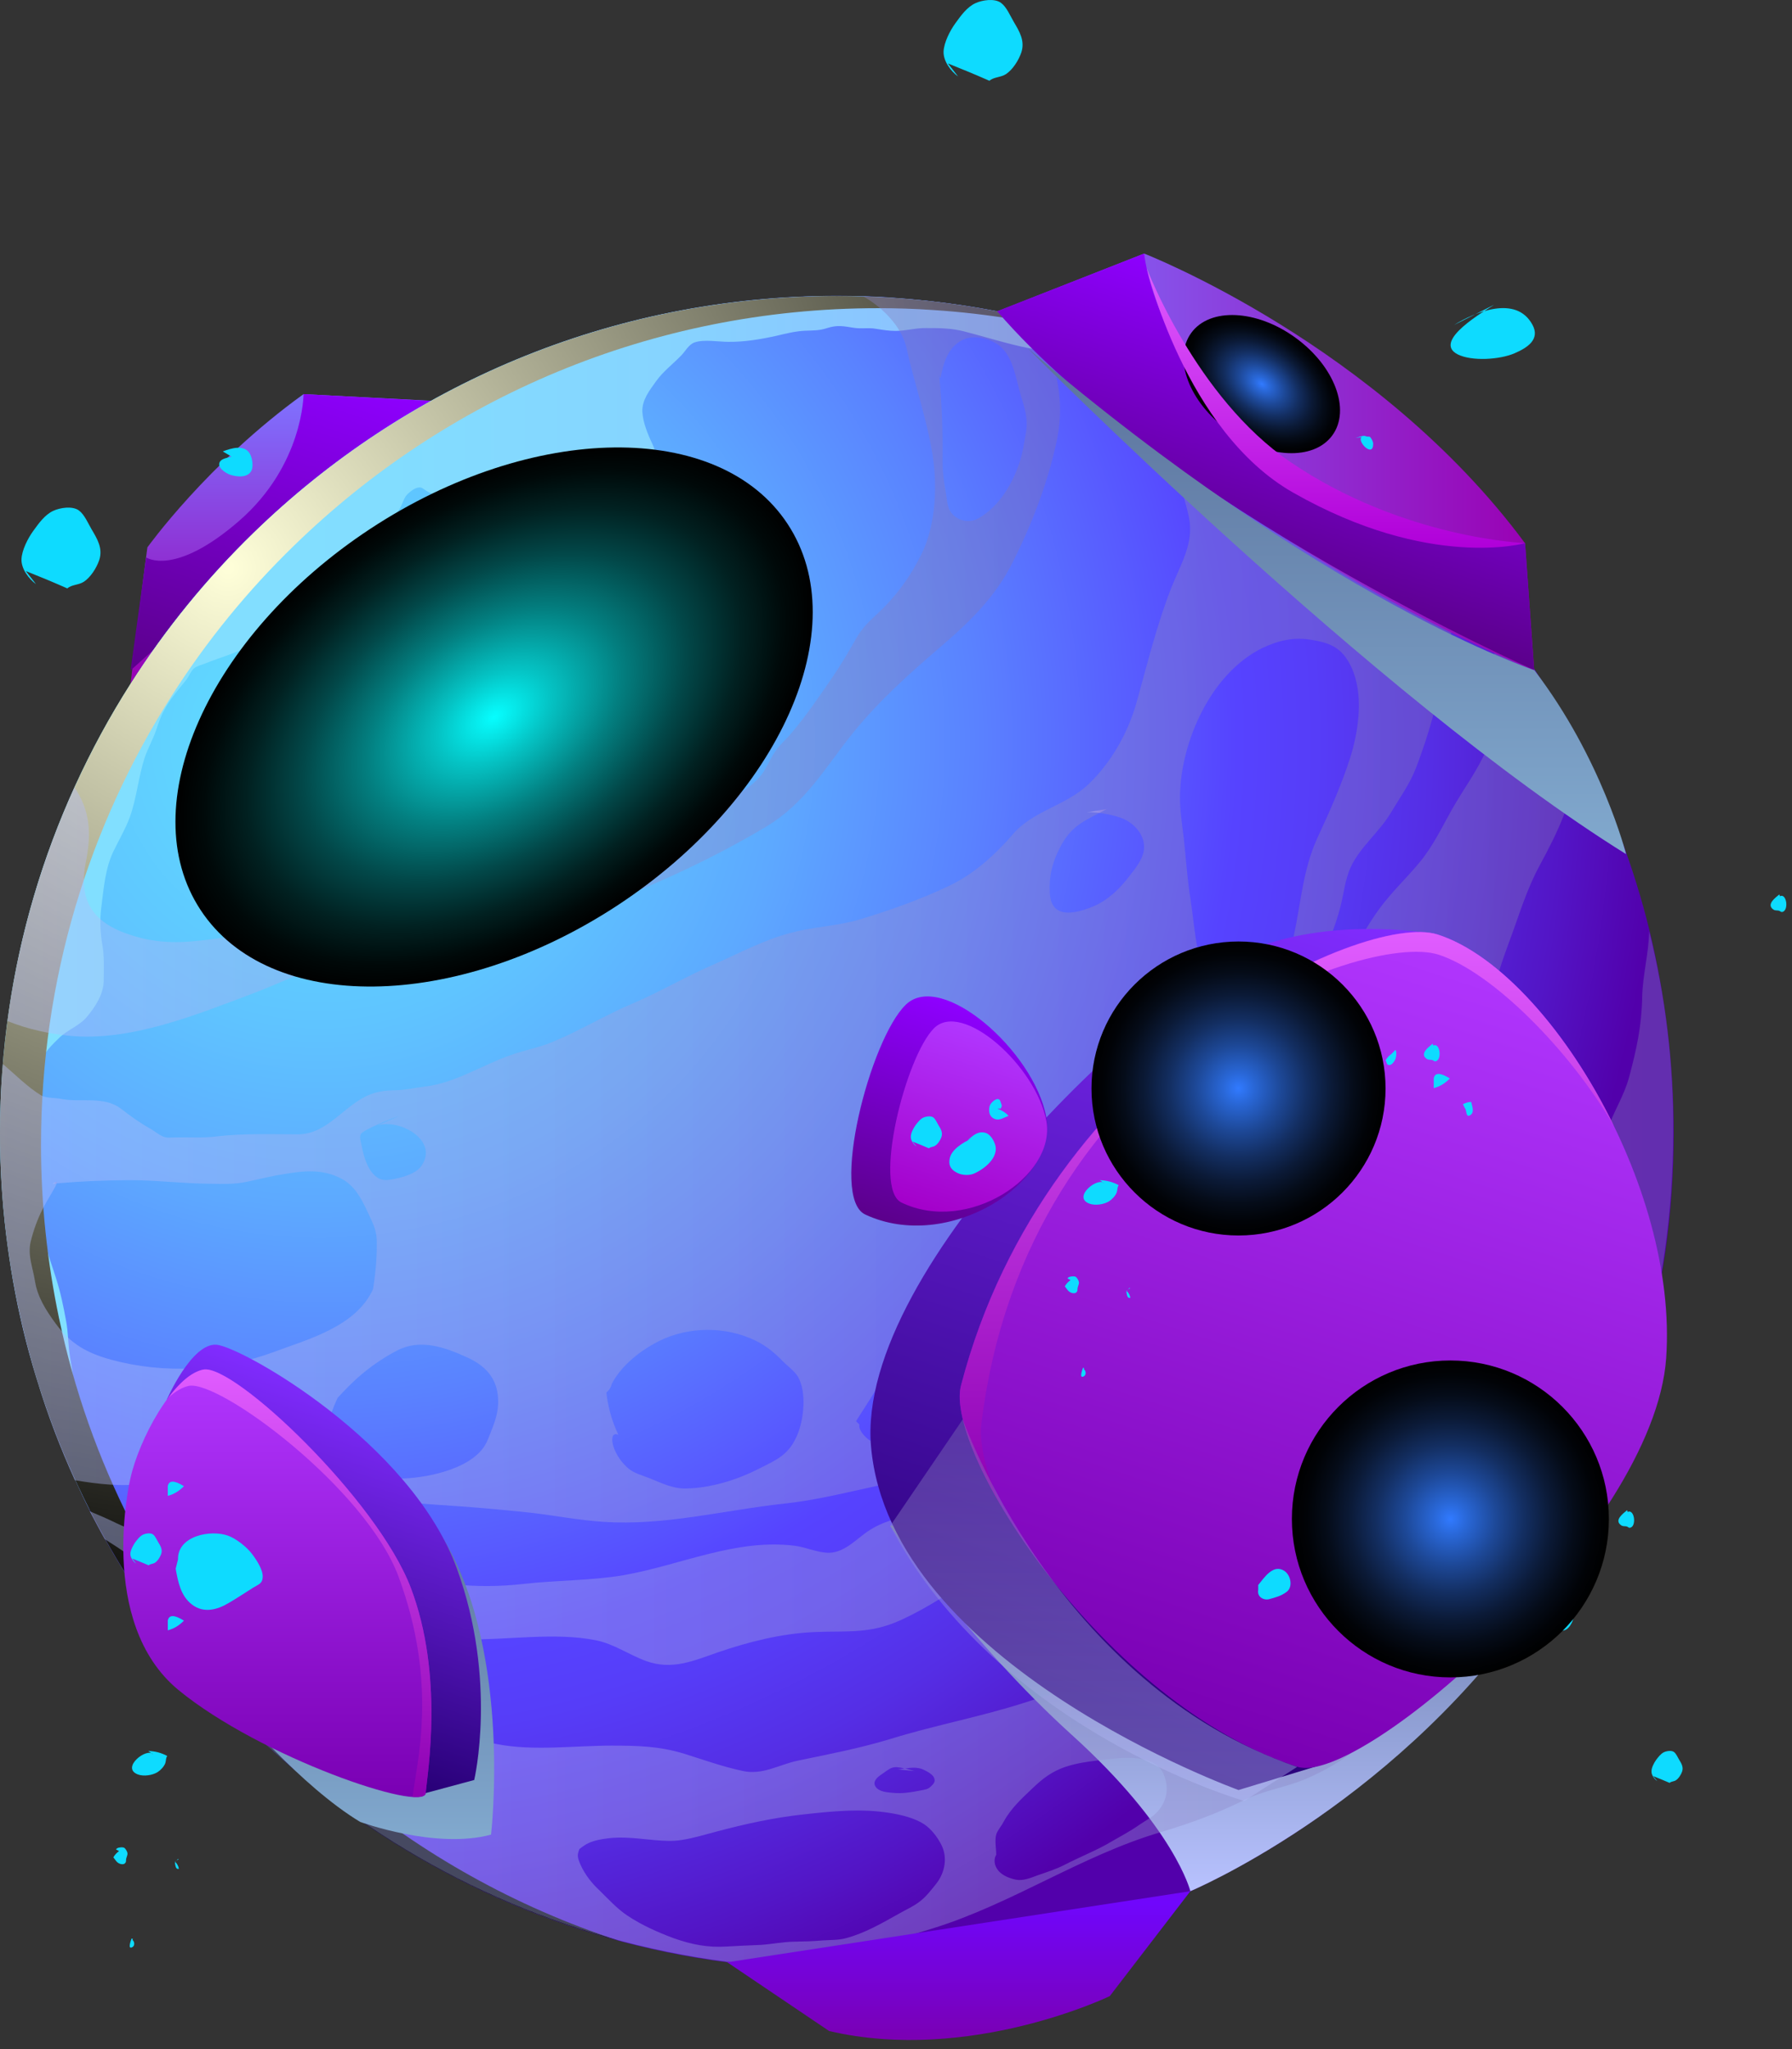 <svg width="167" height="191" viewBox="0 0 167 191" fill="none" xmlns="http://www.w3.org/2000/svg">
<rect x="0" y="0" width="167" height="191" fill="#333333" stroke="none"/>
<path fill-rule="evenodd" clip-rule="evenodd" d="M12.166 63.739C12.166 63.739 13.117 55.528 13.735 51.022C13.735 51.022 19.343 43.178 28.288 36.736L40.204 37.354C40.204 37.354 16.188 56.613 12.166 63.739Z" fill="url(#paint0_linear_24_3753)"/>
<path fill-rule="evenodd" clip-rule="evenodd" d="M28.288 36.736C28.288 36.736 28.288 43.345 22.263 48.569C16.238 53.792 13.618 51.956 13.618 51.956L12.166 62.487L40.204 37.37L28.288 36.736Z" fill="url(#paint1_linear_24_3753)"/>
<path fill-rule="evenodd" clip-rule="evenodd" d="M155.975 105.578C155.975 113.071 154.924 120.331 152.938 127.173C148.982 140.958 141.339 153.141 131.108 162.671C123.799 169.48 115.17 174.904 105.674 178.509C97.063 181.78 87.751 183.565 77.987 183.565C76.602 183.565 75.2 183.532 73.832 183.449H73.815C71.779 183.348 69.743 183.148 67.757 182.898C52.687 180.929 39.019 174.67 27.921 165.358C23.748 161.886 19.977 157.965 16.622 153.692C14.085 150.488 11.799 147.067 9.796 143.462C9.312 142.611 8.862 141.726 8.394 140.858C8.394 140.825 8.378 140.808 8.361 140.775C7.877 139.84 7.443 138.906 7.009 137.938C6.993 137.938 6.993 137.938 6.993 137.938C5.641 134.95 4.456 131.88 3.505 128.725C2.787 126.456 2.169 124.119 1.685 121.749C1.669 121.733 1.669 121.699 1.669 121.683C1.318 120.014 1.035 118.345 0.801 116.643C0.267 113.021 0.017 109.333 0.017 105.578C0.017 103.425 0.1 101.272 0.3 99.153C0.401 97.801 0.551 96.466 0.734 95.131C1.736 87.454 3.872 80.144 6.976 73.352C8.495 70.014 10.23 66.793 12.2 63.722C15.454 58.582 19.309 53.876 23.648 49.653C37.684 35.985 56.859 27.574 78.004 27.574C78.822 27.574 79.656 27.59 80.457 27.607C81.325 27.64 82.21 27.674 83.078 27.741C87.55 28.041 91.939 28.692 96.162 29.71C98.632 30.311 101.052 30.995 103.421 31.813C105.04 32.364 106.609 32.964 108.178 33.615C109.346 34.116 110.481 34.617 111.616 35.167C111.816 35.267 112.016 35.351 112.216 35.451C119.793 39.156 126.652 44.029 132.61 49.87C133.461 50.688 134.296 51.556 135.114 52.424C135.664 53.024 136.198 53.625 136.732 54.226C137.634 55.244 138.518 56.312 139.369 57.38C142.474 61.336 145.211 65.575 147.497 70.081C150.184 75.321 152.287 80.895 153.722 86.736C155.191 92.811 155.975 99.103 155.975 105.578Z" fill="url(#paint2_radial_24_3753)"/>
<path fill-rule="evenodd" clip-rule="evenodd" d="M112.183 35.484C111.933 35.518 111.666 35.534 111.415 35.584C110.531 35.751 109.847 35.668 108.979 35.417C108.361 35.234 107.911 34.983 107.243 34.883C106.292 34.733 105.424 34.333 104.473 34.199C103.471 34.066 102.604 33.665 101.652 33.331C100.901 33.064 100.518 33.148 99.8 33.331C99.082 33.515 98.582 33.231 97.948 32.947C97.23 32.63 96.512 32.58 95.761 32.43C93.792 32.03 91.823 31.395 89.87 30.895C88.652 30.578 87.534 30.578 86.282 30.578C85.314 30.561 84.429 30.845 83.461 30.845C82.811 30.845 82.26 30.744 81.609 30.644C80.941 30.528 80.274 30.661 79.606 30.561C78.622 30.411 78.088 30.261 77.086 30.578C76.335 30.828 75.768 30.795 75.017 30.828C74.199 30.861 73.264 31.078 72.447 31.279C70.978 31.612 69.393 31.879 67.891 31.863C66.973 31.863 65.621 31.612 64.736 31.913C64.169 32.113 63.885 32.73 63.485 33.131C62.734 33.915 61.799 34.616 61.165 35.501C60.531 36.385 59.813 37.287 59.863 38.388C59.913 39.356 60.364 40.474 60.781 41.342C61.215 42.277 61.365 43.128 60.397 43.745C59.196 44.546 57.794 45.281 56.425 45.664C55.508 45.931 54.673 46.098 53.905 45.431C53.622 45.181 53.438 44.713 53.088 44.53C52.72 44.346 52.337 44.53 51.953 44.646C50.985 44.93 50.033 45.247 49.049 45.414C48.448 45.514 47.914 45.831 47.313 45.948C46.596 46.082 46.078 45.548 45.344 45.731C44.309 45.982 43.258 46.416 42.173 46.465C41.405 46.499 40.421 46.165 39.786 45.781C39.403 45.564 39.319 45.347 38.885 45.464C38.535 45.548 38.001 45.982 37.817 46.249C37.567 46.616 37.467 47.083 37.216 47.467C36.949 47.884 36.682 48.285 36.449 48.735C35.998 49.603 35.481 50.421 34.913 51.188C34.513 51.723 34.229 52.457 33.778 52.958C33.545 53.225 33.044 53.425 32.744 53.625C31.926 54.193 31.075 54.71 30.29 55.311C28.772 56.496 27.336 57.814 25.801 58.966C24.616 59.85 22.981 60.351 21.629 60.918C20.794 61.252 19.927 61.502 19.092 61.853C18.825 61.953 18.324 62.086 18.091 62.287C17.79 62.537 17.623 63.021 17.357 63.371C16.622 64.273 15.854 65.157 15.304 66.192C14.97 66.793 14.77 67.394 14.553 68.044C14.252 68.929 13.785 69.73 13.485 70.615C12.884 72.45 12.75 74.37 12.083 76.205C11.682 77.273 11.115 78.241 10.631 79.226C9.796 80.878 9.663 82.831 9.429 84.666C9.296 85.735 9.346 86.97 9.529 88.004C9.73 89.123 9.68 90.291 9.663 91.442C9.646 92.661 8.879 93.846 8.111 94.763C7.41 95.615 6.342 95.948 5.557 96.699C4.89 97.35 4.089 98.085 3.805 99.019C3.688 99.42 3.788 99.887 3.722 100.321C3.538 101.289 3.304 102.19 3.171 103.158C3.021 104.36 2.987 105.494 2.987 106.713C2.987 107.313 2.954 107.948 2.971 108.548C3.004 109.133 3.221 109.667 3.254 110.251C3.288 110.651 3.204 111.068 3.254 111.469C3.338 111.936 3.505 112.404 3.621 112.854C3.889 113.939 4.089 114.99 4.306 116.075C4.489 117.077 4.89 118.061 5.19 119.046C5.624 120.364 5.908 121.733 6.158 123.118C6.359 124.153 6.342 125.221 6.492 126.255C6.609 127.09 6.809 127.941 6.842 128.792C6.876 130.06 6.575 131.329 6.559 132.614C6.542 134.783 7.41 136.936 7.911 139.022C8.061 139.607 8.211 140.207 8.378 140.775C3.021 130.194 0 118.245 0 105.578C0 90.191 4.456 75.838 12.166 63.739C15.437 58.598 19.276 53.892 23.631 49.67C37.684 36.002 56.859 27.59 78.004 27.59C79.706 27.59 81.392 27.64 83.061 27.757C93.458 28.425 103.305 31.128 112.183 35.484Z" fill="url(#paint3_linear_24_3753)"/>
<path fill-rule="evenodd" clip-rule="evenodd" d="M82.961 142.227C82.961 142.227 90.237 152.975 99.883 161.703C109.513 170.414 110.931 176.272 110.931 176.272C110.931 176.272 129.139 168.662 142.14 150.621C155.124 132.581 82.961 142.227 82.961 142.227Z" fill="url(#paint4_linear_24_3753)"/>
<path fill-rule="evenodd" clip-rule="evenodd" d="M31.742 166.492C23.682 159.75 16.989 151.389 12.2 141.91C9.179 135.952 6.909 129.577 5.507 122.884C5.491 122.868 5.491 122.851 5.491 122.817C4.406 117.627 3.822 112.237 3.822 106.713C3.822 91.325 8.278 76.973 15.988 64.874C19.259 59.733 23.097 55.027 27.453 50.805C41.505 37.136 60.681 28.725 81.826 28.725C83.528 28.725 85.214 28.775 86.883 28.892C92.173 29.226 97.313 30.11 102.253 31.445C96.162 29.443 89.72 28.191 83.061 27.757C81.375 27.657 79.706 27.59 78.004 27.59C56.859 27.59 37.7 36.002 23.631 49.67C19.292 53.892 15.454 58.598 12.166 63.739C4.473 75.838 0 90.191 0 105.578C0 111.102 0.584 116.476 1.669 121.683C1.669 121.716 1.669 121.733 1.685 121.749C3.087 128.442 5.357 134.834 8.378 140.775C13.184 150.237 19.86 158.599 27.921 165.358C36.465 172.534 46.545 177.874 57.61 180.862C48.047 177.741 39.302 172.818 31.742 166.492Z" fill="url(#paint5_radial_24_3753)"/>
<path opacity="0.4" fill-rule="evenodd" clip-rule="evenodd" d="M96.145 29.727C91.923 28.709 87.534 28.041 83.061 27.757C82.193 27.691 81.308 27.657 80.441 27.624C82.293 28.659 84.029 30.494 84.463 32.363C85.164 35.568 86.215 38.555 86.799 41.759C87.4 44.913 87.283 48.835 85.848 51.706C84.947 53.508 83.879 55.06 82.443 56.546C81.425 57.581 80.558 58.165 79.823 59.45C79.106 60.701 78.405 61.92 77.587 63.105C76.369 64.89 75.084 66.776 73.682 68.412C73.181 69.012 72.647 69.413 72.196 70.114C71.629 70.965 71.379 71.783 70.761 72.45C69.359 74.019 67.19 74.887 65.27 75.588C62.767 76.522 60.648 77.574 58.294 78.826C54.99 80.578 52.27 82.814 48.398 82.914C47.113 82.948 45.778 82.764 44.493 82.881C42.891 83.014 41.422 83.782 39.837 84.082C38.451 84.35 37.066 84.633 35.681 84.85C33.411 85.201 31.525 85.968 29.339 86.502C26.485 87.203 23.515 87.037 20.644 87.42C18.058 87.771 15.821 88.071 13.251 87.454C9.279 86.469 7.16 84.583 7.994 80.378C8.561 77.607 8.361 75.504 6.943 73.385C3.855 80.177 1.702 87.487 0.701 95.164C2.57 95.948 4.723 96.366 6.375 96.532C12.149 97.133 18.375 94.546 23.665 92.561C26.369 91.543 29.106 90.057 32.026 89.723C35.08 89.39 37.784 89.773 40.855 89.022C51.402 86.419 61.816 82.731 71.228 77.157C75.134 74.853 76.853 71.566 79.573 68.211C81.96 65.291 84.646 62.871 87.484 60.434C90.287 58.048 92.757 55.678 94.409 52.34C96.178 48.819 97.664 44.947 98.481 41.075C99.349 36.986 98.298 33.048 96.145 29.727ZM95.611 40.324C95.444 41.192 95.327 42.127 95.06 42.961C94.393 45.047 93.141 47.2 91.172 48.318C90.271 48.835 89.069 48.518 88.535 47.617C88.251 47.117 88.251 46.499 88.151 45.948C87.951 44.88 87.817 43.829 87.834 42.727C87.867 40.074 87.767 37.52 87.517 34.883C87.801 36.386 87.45 32.664 89.787 31.646C90.888 31.145 92.557 31.596 93.391 32.447C94.443 33.515 94.693 35.334 95.094 36.719C95.461 37.954 95.845 39.006 95.611 40.324Z" fill="url(#paint6_linear_24_3753)"/>
<path opacity="0.4" fill-rule="evenodd" clip-rule="evenodd" d="M84.329 164.824C84.096 164.857 83.879 164.907 83.678 164.924L85.23 165.074C85.013 165.024 84.68 164.907 84.329 164.824ZM84.329 164.824C84.096 164.857 83.879 164.907 83.678 164.924L85.23 165.074C85.013 165.024 84.68 164.907 84.329 164.824ZM153.689 86.786C153.655 88.822 153.088 90.858 153.038 92.911C152.988 95.648 152.52 97.767 151.819 100.404C151.319 102.207 150.401 103.542 149.8 105.294C149.116 107.297 148.115 109.016 147.097 110.852C145.077 114.54 143.041 118.228 142.173 122.4C141.389 126.172 141.222 129.343 139.336 132.798C137.534 136.119 134.83 138.889 132.894 142.11C131.993 143.662 131.359 143.579 129.99 144.547C128.455 145.631 127.053 147.35 125.584 148.552C122.397 151.105 119.476 152.858 115.604 154.31C113.184 155.228 110.831 155.962 108.261 156.346C106.576 156.613 104.94 156.346 103.271 156.629C100.634 157.063 98.131 157.848 95.594 158.665C91.422 160.017 87.183 160.785 83.028 162.07C80.124 162.955 77.303 163.489 74.349 164.106C72.547 164.49 71.112 165.458 69.243 165.074C67.373 164.673 65.654 164.056 63.802 163.472C61.449 162.754 59.513 162.704 56.976 162.704C53.605 162.704 49.683 163.222 46.362 162.571C42.607 161.853 38.869 160.835 35.114 160.067C32.844 159.583 31.108 158.649 29.039 157.681C27.103 156.78 25 156.513 22.981 155.862C20.845 155.194 18.775 154.176 16.589 153.642C19.927 157.914 23.715 161.836 27.887 165.308C38.985 174.62 52.654 180.878 67.724 182.848C69.71 183.098 71.746 183.298 73.782 183.398H73.799C78.204 182.397 82.527 181.095 86.966 179.727C94.359 177.424 100.751 172.968 108.128 170.782C110.881 169.964 113.351 169.063 115.921 167.794C117.807 166.86 119.827 166.609 121.729 165.792C128.588 162.871 133.762 156.212 136.816 149.67C138.201 146.699 139.536 143.345 142.023 141.125C143.041 140.207 144.259 139.39 145.144 138.355C146.145 137.22 146.829 135.802 147.714 134.567C149.283 132.364 150.785 130.144 152.353 127.924C152.554 127.657 152.737 127.39 152.888 127.123C154.874 120.281 155.925 113.021 155.925 105.528C155.975 99.103 155.191 92.811 153.689 86.786ZM82.143 165.391C82.427 165.208 82.877 164.824 83.178 164.757C83.478 164.657 83.912 164.74 84.313 164.84C84.897 164.757 85.464 164.69 86.015 164.924C86.332 165.074 86.916 165.358 87.05 165.708C87.2 166.059 86.999 166.276 86.766 166.493C86.466 166.793 86.232 166.793 85.831 166.876C84.98 167.043 84.129 167.194 83.245 167.11C82.71 167.06 81.926 167.027 81.592 166.526C81.292 166.042 81.759 165.641 82.143 165.391ZM87.266 175.555C86.783 176.155 86.315 176.79 85.681 177.257C85.08 177.724 84.429 177.991 83.795 178.358C82.21 179.243 80.591 180.194 78.805 180.661C78.104 180.845 77.387 180.812 76.652 180.862C75.768 180.945 74.883 180.962 73.999 180.979C72.947 180.995 71.929 181.212 70.878 181.279C69.827 181.329 68.792 181.362 67.74 181.429C65.988 181.546 64.453 181.246 62.801 180.661C61.315 180.111 59.78 179.427 58.461 178.542C57.527 177.925 56.709 177.023 55.908 176.239C55.157 175.538 54.539 174.77 54.106 173.819C53.955 173.469 53.788 173.118 53.872 172.734C53.905 172.551 53.989 172.4 53.989 172.35C54.289 172.117 54.59 171.9 54.857 171.783C55.424 171.533 56.042 171.416 56.642 171.349C58.078 171.149 59.646 171.399 61.065 171.516C61.916 171.583 62.684 171.633 63.518 171.499C64.636 171.332 65.754 170.982 66.839 170.698C69.476 169.997 72.063 169.43 74.766 169.129C77.47 168.829 80.291 168.529 83.011 168.996C84.029 169.163 85.264 169.463 86.148 170.047C86.799 170.498 87.333 171.199 87.701 171.9C88.335 173.101 88.068 174.52 87.266 175.555ZM107.927 168.796C107.443 169.363 106.759 169.68 106.158 170.097C105.341 170.681 104.456 171.132 103.605 171.633C102.887 172.067 102.186 172.4 101.435 172.751C100.701 173.101 99.933 173.435 99.199 173.819C98.398 174.236 97.514 174.503 96.662 174.804C96.045 175.037 95.361 175.321 94.693 175.204C94.142 175.087 93.542 174.87 93.141 174.47C92.54 173.852 92.64 173.168 92.841 172.884C92.841 172.3 92.674 171.483 92.857 170.932C92.974 170.598 93.375 170.114 93.542 169.78C94.226 168.529 95.227 167.627 96.262 166.643C97.163 165.775 98.048 165.107 99.266 164.69C100.634 164.223 102.203 164.106 103.605 163.939C105.157 163.756 107.777 163.639 108.462 165.424C108.946 166.626 108.779 167.761 107.927 168.796ZM85.214 165.074C85.014 165.024 84.68 164.907 84.329 164.824C84.096 164.857 83.879 164.907 83.678 164.924L85.214 165.074Z" fill="url(#paint7_linear_24_3753)"/>
<path opacity="0.4" fill-rule="evenodd" clip-rule="evenodd" d="M147.464 70.131V70.448C147.363 72.601 146.496 74.086 145.711 76.039C145.094 77.624 144.359 79.043 143.558 80.528C142.19 83.031 141.556 85.385 140.538 88.071C138.969 92.277 138.184 96.566 135.731 100.388C133.528 103.792 133.011 107.981 131.225 111.62C129.206 115.692 126.102 118.596 122.781 121.566C121.295 122.901 120.06 124.503 118.725 125.939C117.307 127.474 116.205 129.443 114.503 130.662C110.831 133.332 106.809 135.635 103.221 138.455C101.068 140.141 99.533 142.377 97.163 143.779C94.793 145.198 92.223 146.182 89.87 147.618C87.751 148.919 85.648 150.321 83.345 151.256C80.708 152.307 78.522 151.99 75.818 152.124C72.814 152.257 69.726 153.042 66.906 154.009C64.57 154.827 62.617 155.678 60.23 154.827C58.645 154.26 57.226 153.225 55.557 152.891C51.686 152.107 47.28 152.891 43.341 152.791C40.27 152.708 36.866 152.007 33.862 151.389C30.891 150.805 28.471 148.736 25.617 147.901C22.079 146.867 17.941 147.751 14.519 146.399C13.117 145.849 11.782 144.73 10.547 143.963C10.28 143.796 10.013 143.629 9.763 143.462C9.279 142.611 8.828 141.726 8.361 140.859C9.196 141.209 10.047 141.576 10.898 141.993C15.37 144.13 20.961 143.813 25.784 144.647C31.208 145.598 36.649 147.017 42.123 147.651C44.343 147.901 46.579 147.885 48.782 147.634C51.869 147.284 55.09 147.334 58.128 146.817C63.435 145.882 68.591 143.379 74.099 144.08C75.117 144.213 76.252 144.747 77.287 144.73C78.822 144.68 79.873 143.345 81.108 142.578C83.278 141.209 85.564 141.476 87.484 139.674C89.353 137.905 91.439 136.77 93.725 135.618C99.683 132.598 104.506 127.674 109.179 122.985C113.101 119.08 116.906 114.957 119.576 110.084C122.213 105.294 121.679 99.603 123.665 94.63C125.1 91.075 126.302 87.738 128.622 84.6C129.74 83.098 131.108 81.813 132.293 80.378C133.562 78.842 134.329 77.19 135.297 75.471C136.365 73.569 137.717 71.8 138.568 69.78C139.37 67.844 139.303 66.125 139.269 64.106C139.236 61.886 139.269 59.633 139.269 57.414C142.44 61.369 145.177 65.608 147.464 70.131Z" fill="url(#paint8_linear_24_3753)"/>
<path opacity="0.4" fill-rule="evenodd" clip-rule="evenodd" d="M135.08 52.44C134.263 51.572 133.428 50.705 132.577 49.887C126.619 44.046 119.76 39.172 112.183 35.468C111.983 35.367 111.783 35.284 111.582 35.184C110.447 34.633 109.313 34.132 108.144 33.632C106.576 32.981 105.007 32.363 103.388 31.829C103.905 32.163 104.49 32.413 104.69 32.514C105.658 33.014 106.459 33.331 107.126 34.216C107.777 35.067 108.078 35.718 108.128 36.803C108.161 37.821 108.311 38.872 108.495 39.89C108.662 40.825 109.112 41.709 109.313 42.66C109.413 43.228 109.496 43.712 109.68 44.279C110.097 45.581 110.514 46.866 110.798 48.218C111.299 50.621 110.014 52.607 109.146 54.81C107.794 58.281 106.943 61.803 105.941 65.391C105.157 68.228 103.605 71.015 101.469 73.068C99.383 75.087 96.278 75.554 94.409 77.741C92.757 79.66 90.738 81.496 88.418 82.58C85.731 83.865 82.911 84.85 80.057 85.718C78.021 86.319 75.868 86.369 73.815 86.92C71.262 87.554 68.925 88.839 66.522 89.89C63.969 90.992 61.582 92.41 59.012 93.512C56.425 94.597 54.022 96.082 51.452 97.133C50.2 97.651 48.882 97.884 47.614 98.335C44.977 99.253 42.423 100.938 39.636 101.272C38.668 101.389 37.684 101.623 36.716 101.623C35.948 101.639 35.247 101.723 34.513 102.006C32.076 102.958 30.574 105.711 27.787 105.728C25.217 105.728 22.68 105.628 20.127 105.928C18.892 106.078 17.657 105.995 16.422 106.012C16.055 106.012 15.588 106.095 15.22 105.945C14.803 105.778 14.352 105.378 13.935 105.161C13.017 104.643 12.116 103.992 11.298 103.358C9.68 102.107 7.543 102.791 5.691 102.424C5.123 102.307 4.306 102.374 3.822 102.09C2.67 101.406 1.218 99.987 0.284 99.186C0.083 101.289 0 103.442 0 105.611C0 109.366 0.267 113.054 0.784 116.676C1.018 118.378 1.318 120.047 1.652 121.716C1.652 121.733 1.652 121.766 1.669 121.783C2.17 124.153 2.77 126.489 3.488 128.759C4.439 131.913 5.624 135 6.976 137.971C6.976 137.971 6.976 137.971 6.993 137.971C9.112 138.322 11.298 138.589 13.451 138.288C16.489 137.838 19.526 137.37 22.613 137.487C25.517 137.621 28.204 138.605 31.041 139.089C34.212 139.623 37.533 140.041 40.754 140.257C43.708 140.441 46.629 140.691 49.566 141.008C51.769 141.275 53.972 141.693 56.192 141.843C61.916 142.243 67.523 140.741 73.148 140.141C75.968 139.84 78.755 139.139 81.525 138.539C83.228 138.171 84.863 137.737 86.365 136.803C88.335 135.568 89.586 133.682 91.355 132.18C93.291 130.511 95.327 128.909 97.347 127.357C99.082 126.038 100.701 124.603 102.52 123.435C103.905 122.534 105.291 121.666 106.592 120.648C109.146 118.645 111.165 116.326 113.268 113.889C116.222 110.468 117.44 105.711 118.625 101.456C119.693 97.55 120.444 93.645 122.58 90.141C123.632 88.422 124.416 86.452 124.917 84.516C125.234 83.298 125.351 81.93 125.901 80.778C126.786 78.909 128.538 77.557 129.606 75.771C130.441 74.37 131.392 73.068 131.976 71.532C133.128 68.495 133.996 65.524 134.496 62.287C134.863 59.9 135.631 57.714 136.365 55.428C136.482 55.044 136.599 54.676 136.699 54.276C136.182 53.642 135.631 53.041 135.08 52.44ZM33.611 105.728C33.778 105.311 36.682 104.176 37.133 104.042C37.116 104.059 37.083 104.076 37.033 104.093L35.13 104.91C37.233 104.209 41.038 106.346 39.202 108.765C38.652 109.466 37.25 109.817 36.399 109.95C35.564 110.101 35.03 109.817 34.529 109.099C34.096 108.482 33.795 107.38 33.678 106.646C33.611 106.396 33.495 105.995 33.611 105.728ZM10.38 126.739C8.111 126.122 6.592 125.271 5.19 123.368C4.289 122.133 3.488 120.898 3.254 119.38C3.054 118.128 2.57 117.01 2.854 115.758C3.087 114.773 3.471 113.689 3.939 112.754C4.456 111.719 5.207 110.651 5.274 110.301C7.543 110.101 9.663 110.017 11.932 110C14.469 109.984 17.006 110.317 19.559 110.334C20.711 110.351 21.863 110.401 22.997 110.151C24.099 109.934 25.167 109.633 26.285 109.466C28.221 109.133 30.04 108.899 31.859 109.884C33.244 110.618 33.879 112.153 34.529 113.538C34.897 114.323 35.114 114.89 35.114 115.775C35.13 116.843 35.063 117.894 34.93 118.962C34.88 119.363 34.83 119.763 34.763 120.164C33.161 123.652 28.772 124.804 25.501 126.022C20.711 127.791 15.304 128.075 10.38 126.739ZM45.444 134.216C44.426 136.786 40.12 137.704 37.65 137.804C36.432 137.854 34.963 137.604 33.895 136.97C33.294 136.603 32.677 135.918 32.327 135.301C32.043 134.834 31.425 133.982 30.157 134.366C30.424 132.948 30.858 131.596 31.459 130.294C32.026 129.677 32.61 129.076 33.228 128.508C34.379 127.474 35.664 126.573 37.049 125.855C39.202 124.77 41.455 125.571 43.541 126.522C44.943 127.157 46.028 128.125 46.328 129.643C46.662 131.412 46.078 132.647 45.444 134.216ZM74.316 133.715C73.531 135.601 72.43 136.035 70.678 136.92C68.642 137.954 66.155 138.722 63.852 138.739C62.667 138.755 61.566 138.188 60.498 137.771C59.797 137.487 59.012 137.304 58.461 136.786C56.909 135.368 56.659 133.298 57.627 133.732C57.026 132.464 56.659 131.162 56.509 129.793C56.776 129.577 56.943 129.293 57.026 128.959C57.844 127.407 59.379 126.122 60.898 125.271C63.602 123.719 67.04 123.535 69.927 124.737C71.195 125.271 71.996 125.905 72.947 126.873C73.398 127.34 74.016 127.757 74.366 128.325C75.184 129.76 74.917 132.263 74.316 133.715ZM83.194 133.415C82.744 133.782 81.893 134.483 81.325 134.366C80.841 134.266 79.94 133.298 80.09 132.781L79.773 132.464C80.457 131.396 81.158 130.311 81.826 129.209C82.877 129.677 83.812 129.61 84.463 130.761C85.047 131.846 83.979 132.781 83.194 133.415ZM105.257 81.646C104.389 82.814 103.238 83.916 101.886 84.483C100.184 85.184 97.914 85.718 97.831 83.165C97.764 81.663 98.014 80.578 98.682 79.193C99.65 77.24 100.568 76.739 102.453 75.771C103.138 75.855 103.872 76.022 104.389 76.205C105.441 76.556 106.442 77.49 106.592 78.609C106.776 79.777 105.941 80.778 105.257 81.646ZM125.851 70.548C125.034 73.118 123.932 75.605 122.797 78.041C121.412 81.045 121.245 84.116 120.561 87.27C120.16 89.056 119.326 91.008 117.574 91.693C116.823 91.993 116.072 91.926 115.237 91.926C114.486 91.926 113.084 92.21 113.134 92.861C112.684 91.626 111.933 89.957 111.632 88.572C111.315 87.02 111.182 85.368 110.948 83.815C110.681 82.18 110.564 80.561 110.397 78.909C110.264 77.374 109.947 75.771 109.963 74.219C110.03 69.112 112.851 62.754 117.64 60.401C119.109 59.7 120.561 59.366 122.163 59.633C124.032 59.917 125.117 60.417 125.951 62.22C127.086 64.69 126.636 68.011 125.851 70.548Z" fill="url(#paint9_linear_24_3753)"/>
<path opacity="0.4" fill-rule="evenodd" clip-rule="evenodd" d="M103.154 75.404C102.904 75.538 102.67 75.655 102.47 75.772C102.036 75.705 101.636 75.688 101.285 75.721L103.154 75.404Z" fill="url(#paint10_linear_24_3753)"/>
<path opacity="0.4" fill-rule="evenodd" clip-rule="evenodd" d="M5.274 110.301C5.157 110.318 5.023 110.318 4.89 110.334C5.207 110.134 5.324 110.134 5.274 110.301Z" fill="url(#paint11_linear_24_3753)"/>
<path fill-rule="evenodd" clip-rule="evenodd" d="M92.941 29.026L106.626 23.635C106.626 23.635 128.405 32.096 142.123 50.638L142.974 62.47C142.991 62.47 117.04 52.524 92.941 29.026Z" fill="url(#paint12_linear_24_3753)"/>
<path fill-rule="evenodd" clip-rule="evenodd" d="M142.691 149.453C142.691 149.453 131.225 161.903 122.547 164.674L115.421 166.843C115.421 166.843 82.944 155.161 81.175 134.834C79.673 117.761 108.879 91.559 116.789 88.438C124.683 85.317 133.946 87.087 133.946 87.087L142.691 149.453Z" fill="url(#paint13_linear_24_3753)"/>
<path fill-rule="evenodd" clip-rule="evenodd" d="M133.946 87.087C127.103 84.917 97.497 98.552 89.553 129.126C87.934 135.334 102.954 158.899 120.895 164.673C126.853 166.593 154.139 142.744 155.274 126.589C156.409 110.434 144.126 90.324 133.946 87.087Z" fill="url(#paint14_linear_24_3753)"/>
<path fill-rule="evenodd" clip-rule="evenodd" d="M91.456 132.714C95.678 98.085 127.17 86.803 134.029 88.972C138.969 90.541 146.245 97.801 150.418 104.977C146.129 96.132 139.703 88.922 133.962 87.103C127.12 84.934 97.514 98.569 89.57 129.143C89.002 131.296 90.454 135.551 93.341 140.425C91.756 137.087 91.255 134.35 91.456 132.714Z" fill="url(#paint15_linear_24_3753)"/>
<path fill-rule="evenodd" clip-rule="evenodd" d="M33.562 169.814C33.562 169.814 40.621 172.401 45.761 170.999C45.761 170.999 47.73 154.31 41.439 143.629C35.147 132.948 24.483 149.086 24.483 149.086L22.046 159.3C22.063 159.3 27.988 166.443 33.562 169.814Z" fill="url(#paint16_linear_24_3753)"/>
<path fill-rule="evenodd" clip-rule="evenodd" d="M39.669 167.127L44.192 165.909C44.192 165.909 46.379 156.663 42.59 146.232C38.284 134.383 22.513 125.538 20.177 125.338C17.84 125.154 15.537 130.478 15.537 130.478L39.669 167.127Z" fill="url(#paint17_linear_24_3753)"/>
<path fill-rule="evenodd" clip-rule="evenodd" d="M110.932 176.272L103.422 186.052C103.422 186.052 90.371 192.361 77.27 189.307L67.774 182.898L110.932 176.272Z" fill="url(#paint18_linear_24_3753)"/>
<path fill-rule="evenodd" clip-rule="evenodd" d="M12.15 137.804C12.934 134.216 16.105 128.242 18.942 127.658C21.779 127.073 35.18 139.807 38.285 148.001C41.389 156.196 39.82 165.274 39.67 167.127C39.52 168.979 24.299 163.823 16.622 157.514C8.962 151.189 12.15 137.804 12.15 137.804Z" fill="url(#paint19_linear_24_3753)"/>
<path fill-rule="evenodd" clip-rule="evenodd" d="M38.285 148.001C35.18 139.807 21.779 127.073 18.942 127.658C17.84 127.875 16.706 128.909 15.671 130.294C16.305 129.71 16.956 129.31 17.59 129.176C20.427 128.592 34.079 138.722 37.133 146.933C40.871 157.013 38.819 164.29 38.451 167.477C39.186 167.527 39.653 167.427 39.67 167.127C39.837 165.274 41.389 156.179 38.285 148.001Z" fill="url(#paint20_linear_24_3753)"/>
<path fill-rule="evenodd" clip-rule="evenodd" d="M80.641 113.205C77.27 111.636 81.091 96.85 84.413 93.645C87.734 90.424 96.345 97.951 97.497 104.093C98.632 110.234 88.351 116.81 80.641 113.205Z" fill="url(#paint21_linear_24_3753)"/>
<path fill-rule="evenodd" clip-rule="evenodd" d="M84.012 112.087C81.308 110.785 84.379 98.519 87.033 95.848C89.686 93.178 96.596 99.42 97.513 104.51C98.415 109.617 90.187 115.074 84.012 112.087Z" fill="url(#paint22_linear_24_3753)"/>
<path fill-rule="evenodd" clip-rule="evenodd" d="M106.626 23.635C106.626 23.635 107.31 31.946 116.656 42.126C126.018 52.323 142.123 50.621 142.123 50.621L142.974 62.453C142.974 62.453 108.712 47.3 92.924 29.009L106.626 23.635Z" fill="url(#paint23_linear_24_3753)"/>
<path fill-rule="evenodd" clip-rule="evenodd" d="M133.512 97.283C133.128 97.6 132.277 98.218 132.944 98.685C133.128 98.819 133.278 98.752 133.478 98.802C133.628 98.852 133.662 98.969 133.845 98.902C134.396 98.685 134.179 97.15 133.562 97.45L133.512 97.283Z" fill="#0EDBFF"/>
<path fill-rule="evenodd" clip-rule="evenodd" d="M165.821 83.365C165.438 83.682 164.587 84.3 165.254 84.767C165.438 84.9 165.588 84.834 165.788 84.884C165.938 84.934 165.972 85.051 166.155 84.984C166.706 84.767 166.489 83.231 165.872 83.532L165.821 83.365Z" fill="#0EDBFF"/>
<path fill-rule="evenodd" clip-rule="evenodd" d="M151.636 140.758C151.252 141.075 150.401 141.693 151.069 142.16C151.252 142.294 151.402 142.227 151.602 142.277C151.753 142.327 151.786 142.444 151.97 142.377C152.52 142.177 152.304 140.625 151.686 140.925L151.636 140.758Z" fill="#0EDBFF"/>
<path fill-rule="evenodd" clip-rule="evenodd" d="M136.332 102.924C136.582 102.791 136.833 102.707 137.1 102.707C137.167 103.041 137.467 103.709 136.983 103.959C136.582 104.176 136.699 103.458 136.516 103.291L136.332 102.924Z" fill="#0EDBFF"/>
<path fill-rule="evenodd" clip-rule="evenodd" d="M85.03 106.396C85.548 106.596 86.048 106.813 86.566 107.03C86.733 106.88 86.983 106.913 87.166 106.779C87.417 106.613 87.634 106.262 87.734 105.978C87.884 105.544 87.65 105.194 87.45 104.86C87.317 104.643 87.183 104.31 86.983 104.159C86.749 103.976 86.282 104.059 86.032 104.176C85.731 104.326 85.498 104.643 85.297 104.91C85.114 105.177 84.88 105.611 84.88 105.945C84.863 106.296 85.147 106.679 85.414 106.863L85.03 106.396Z" fill="#0EDBFF"/>
<path fill-rule="evenodd" clip-rule="evenodd" d="M12.316 145.264C12.834 145.465 13.334 145.682 13.852 145.898C14.019 145.748 14.269 145.782 14.453 145.648C14.703 145.481 14.92 145.131 15.02 144.847C15.17 144.413 14.936 144.063 14.736 143.729C14.603 143.512 14.469 143.178 14.269 143.028C14.035 142.844 13.568 142.928 13.318 143.045C13.017 143.195 12.784 143.512 12.583 143.779C12.4 144.046 12.166 144.48 12.149 144.814C12.133 145.164 12.416 145.548 12.683 145.732L12.316 145.264Z" fill="#0EDBFF"/>
<path fill-rule="evenodd" clip-rule="evenodd" d="M154.056 165.541C154.573 165.742 155.074 165.959 155.591 166.176C155.758 166.025 156.008 166.059 156.192 165.925C156.442 165.758 156.659 165.408 156.759 165.124C156.909 164.69 156.676 164.34 156.476 164.006C156.342 163.789 156.209 163.455 156.008 163.305C155.775 163.121 155.307 163.205 155.057 163.322C154.757 163.472 154.523 163.789 154.323 164.056C154.139 164.323 153.905 164.757 153.905 165.091C153.889 165.441 154.172 165.825 154.439 166.009L154.056 165.541Z" fill="#0EDBFF"/>
<path fill-rule="evenodd" clip-rule="evenodd" d="M143.859 151.473C144.376 151.673 144.877 151.89 145.394 152.107C145.561 151.957 145.811 151.99 145.995 151.856C146.245 151.689 146.462 151.339 146.562 151.055C146.713 150.621 146.479 150.271 146.279 149.937C146.145 149.72 146.012 149.386 145.811 149.236C145.578 149.053 145.11 149.136 144.86 149.253C144.56 149.403 144.326 149.72 144.126 149.987C143.942 150.254 143.709 150.688 143.692 151.022C143.675 151.372 143.959 151.756 144.226 151.94L143.859 151.473Z" fill="#0EDBFF"/>
<path fill-rule="evenodd" clip-rule="evenodd" d="M2.403 53.225C3.705 53.742 4.99 54.276 6.275 54.844C6.692 54.476 7.31 54.543 7.81 54.226C8.445 53.809 8.995 52.941 9.246 52.207C9.613 51.105 9.045 50.204 8.545 49.353C8.211 48.785 7.877 47.968 7.36 47.584C6.759 47.133 5.591 47.317 4.957 47.617C4.172 47.984 3.605 48.785 3.087 49.503C2.603 50.171 2.036 51.272 2.003 52.123C1.969 53.025 2.703 53.976 3.354 54.443L2.403 53.225Z" fill="#0EDBFF"/>
<path fill-rule="evenodd" clip-rule="evenodd" d="M88.335 5.912C89.636 6.429 90.921 6.963 92.206 7.53C92.624 7.163 93.241 7.23 93.742 6.913C94.376 6.496 94.927 5.628 95.177 4.893C95.544 3.792 94.977 2.891 94.476 2.04C94.142 1.472 93.808 0.654 93.291 0.271C92.69 -0.18 91.522 0.004 90.888 0.304C90.103 0.671 89.536 1.472 89.019 2.19C88.535 2.857 87.967 3.959 87.934 4.81C87.901 5.711 88.635 6.662 89.286 7.13L88.335 5.912Z" fill="#0EDBFF"/>
<path fill-rule="evenodd" clip-rule="evenodd" d="M99.766 119.313C99.549 119.463 99.366 119.663 99.232 119.897C99.449 120.164 99.55 120.414 99.9 120.514C100.05 120.548 100.2 120.565 100.317 120.448C100.467 120.298 100.384 120.147 100.434 119.997C100.534 119.647 100.634 119.563 100.434 119.229C100.317 119.029 100.234 118.962 100.017 118.962C99.867 118.962 99.55 118.996 99.483 119.163L99.766 119.313Z" fill="#0EDBFF"/>
<path fill-rule="evenodd" clip-rule="evenodd" d="M100.935 127.474C100.901 127.557 100.501 128.575 101.018 128.275C101.268 128.125 101.185 127.724 101.001 127.624C101.018 127.591 101.018 127.557 101.035 127.524L100.935 127.474Z" fill="#0EDBFF"/>
<path fill-rule="evenodd" clip-rule="evenodd" d="M126.669 142.327C126.319 142.778 126.285 142.961 126.118 143.429C126.269 143.562 126.552 143.645 126.736 143.629C127.036 143.612 127.053 143.512 127.053 143.228C127.053 142.995 127.153 142.811 127.103 142.594C127.053 142.36 126.819 142.127 126.552 142.277L126.669 142.327Z" fill="#0EDBFF"/>
<path fill-rule="evenodd" clip-rule="evenodd" d="M104.973 120.297C105.174 120.481 105.291 120.698 105.341 120.965C105.074 121.032 105.04 120.765 104.99 120.548C104.923 120.214 105.09 120.314 105.24 120.047C105.274 120.047 105.307 120.064 105.324 120.064L104.973 120.297Z" fill="#0EDBFF"/>
<path fill-rule="evenodd" clip-rule="evenodd" d="M129.656 98.251C129.439 98.402 129.256 98.602 129.122 98.836C129.256 99.002 129.189 99.286 129.489 99.269C129.706 99.253 129.873 99.019 129.973 98.852C130.09 98.652 130.107 98.485 130.124 98.268C130.124 98.151 130.124 97.667 129.923 97.984L129.656 98.251Z" fill="#0EDBFF"/>
<path fill-rule="evenodd" clip-rule="evenodd" d="M126.319 40.825C126.569 40.758 126.886 40.624 127.136 40.624C127.203 40.624 127.303 40.675 127.387 40.691C127.654 40.708 127.654 40.658 127.787 40.875C127.937 41.108 128.004 41.292 127.954 41.576C127.804 42.544 126.435 41.092 126.903 40.725L126.319 40.825Z" fill="#0EDBFF"/>
<path fill-rule="evenodd" clip-rule="evenodd" d="M21.579 42.56C21.145 42.694 20.477 42.744 20.427 43.245C20.377 43.679 21.095 44.129 21.445 44.246C22.079 44.463 23.131 44.563 23.448 43.829C23.632 43.412 23.498 42.577 23.231 42.21C22.697 41.442 21.596 41.759 20.761 42.077L21.579 42.56Z" fill="#0EDBFF"/>
<path fill-rule="evenodd" clip-rule="evenodd" d="M132.694 143.395C132.494 141.91 132.227 140.425 133.562 139.64C134.279 139.206 135.614 139.073 136.299 139.574C136.799 139.941 137.217 140.625 137.534 141.126C137.984 141.877 137.867 141.877 137.634 142.578C137.083 144.163 136.716 145.198 135.147 145.214C133.061 145.214 132.744 143.596 132.711 141.593V143.395H132.694Z" fill="#0EDBFF"/>
<path fill-rule="evenodd" clip-rule="evenodd" d="M133.612 101.422C134.196 101.272 134.696 100.955 135.114 100.521C134.696 100.271 133.778 99.72 133.612 100.504V101.422Z" fill="#0EDBFF"/>
<path fill-rule="evenodd" clip-rule="evenodd" d="M15.637 139.423C16.222 139.273 16.722 138.956 17.139 138.522C16.722 138.272 15.804 137.721 15.637 138.505V139.423Z" fill="#0EDBFF"/>
<path fill-rule="evenodd" clip-rule="evenodd" d="M15.637 151.957C16.222 151.806 16.722 151.489 17.139 151.055C16.722 150.805 15.804 150.254 15.637 151.039V151.957Z" fill="#0EDBFF"/>
<path fill-rule="evenodd" clip-rule="evenodd" d="M103.838 107.097C104.423 106.379 105.257 105.094 106.292 105.795C106.893 106.212 107.076 107.297 106.492 107.731C105.958 108.131 105.457 108.248 104.856 108.415C104.389 108.549 103.705 108.232 103.838 107.547V107.097Z" fill="#0EDBFF"/>
<path fill-rule="evenodd" clip-rule="evenodd" d="M123.415 139.373C123.999 138.655 124.833 137.37 125.868 138.071C126.469 138.489 126.652 139.573 126.068 140.007C125.534 140.408 125.034 140.525 124.433 140.692C123.965 140.825 123.281 140.508 123.415 139.824V139.373Z" fill="#0EDBFF"/>
<path fill-rule="evenodd" clip-rule="evenodd" d="M120.461 32.43C121.362 32.58 122.898 32.664 122.797 33.932C122.731 34.666 121.88 35.351 121.212 35.067C120.595 34.8 120.261 34.416 119.81 33.982C119.476 33.648 119.393 32.881 120.06 32.664L120.461 32.43Z" fill="#0EDBFF"/>
<path fill-rule="evenodd" clip-rule="evenodd" d="M117.256 147.734C117.841 147.017 118.675 145.732 119.71 146.432C120.311 146.85 120.494 147.934 119.91 148.368C119.376 148.769 118.875 148.886 118.275 149.053C117.807 149.186 117.123 148.869 117.256 148.185V147.734Z" fill="#0EDBFF"/>
<path fill-rule="evenodd" clip-rule="evenodd" d="M90.588 106.029C89.853 106.496 88.602 107.08 88.485 108.098C88.401 108.716 88.685 109.066 89.236 109.333C89.703 109.567 90.421 109.583 90.888 109.333C91.572 108.999 92.34 108.432 92.657 107.714C92.874 107.197 92.841 106.83 92.59 106.329C92.457 106.045 92.19 105.728 91.906 105.611C90.955 105.278 90.387 106.212 89.703 106.629L90.588 106.029Z" fill="#0EDBFF"/>
<path fill-rule="evenodd" clip-rule="evenodd" d="M92.974 103.342C93.375 103.492 93.725 103.709 93.992 104.009C93.592 104.143 93.158 104.46 92.74 104.31C92.206 104.126 92.106 103.609 92.223 103.108C92.29 102.824 92.79 102.34 93.074 102.457C93.224 102.524 93.241 102.724 93.291 102.841C93.391 103.108 93.391 103.058 93.258 103.325H92.974V103.342Z" fill="#0EDBFF"/>
<path fill-rule="evenodd" clip-rule="evenodd" d="M113.368 98.885C111.415 100.605 109.58 102.641 108.545 105.094C108.011 106.346 108.962 106.412 110.08 106.179C112.283 105.745 114.486 105.144 116.656 104.593C117.941 104.259 119.777 103.592 120.678 102.49C121.362 101.656 121.646 100.204 121.496 99.153C121.279 97.684 120.244 97.1 118.909 96.733C115.855 95.882 111.515 99.186 110.381 101.99L113.368 98.885Z" fill="#0EDBFF"/>
<path fill-rule="evenodd" clip-rule="evenodd" d="M102.487 110C103.121 110.017 103.705 110.167 104.256 110.468C104.106 110.651 104.156 110.902 104.072 111.135C103.955 111.452 103.638 111.786 103.355 111.97C102.871 112.27 102.053 112.387 101.519 112.187C99.883 111.569 102.387 109.617 102.937 110.318L102.487 110Z" fill="#0EDBFF"/>
<path fill-rule="evenodd" clip-rule="evenodd" d="M11.098 172.534C10.881 172.684 10.697 172.884 10.564 173.118C10.781 173.385 10.881 173.635 11.232 173.735C11.382 173.769 11.532 173.785 11.649 173.669C11.799 173.518 11.716 173.368 11.766 173.218C11.866 172.868 11.966 172.784 11.766 172.45C11.649 172.25 11.565 172.183 11.348 172.183C11.198 172.183 10.881 172.217 10.814 172.384L11.098 172.534Z" fill="#0EDBFF"/>
<path fill-rule="evenodd" clip-rule="evenodd" d="M12.266 180.678C12.233 180.762 11.832 181.78 12.35 181.479C12.6 181.329 12.517 180.929 12.35 180.828C12.367 180.795 12.367 180.762 12.383 180.728L12.266 180.678Z" fill="#0EDBFF"/>
<path fill-rule="evenodd" clip-rule="evenodd" d="M16.305 173.519C16.505 173.702 16.622 173.919 16.672 174.186C16.405 174.253 16.372 173.986 16.322 173.769C16.255 173.435 16.422 173.535 16.572 173.268C16.605 173.268 16.639 173.285 16.655 173.285L16.305 173.519Z" fill="#0EDBFF"/>
<path fill-rule="evenodd" clip-rule="evenodd" d="M13.818 163.205C14.453 163.222 15.037 163.372 15.587 163.672C15.437 163.856 15.487 164.106 15.404 164.34C15.287 164.657 14.97 164.991 14.686 165.174C14.202 165.475 13.384 165.591 12.85 165.391C11.215 164.774 13.718 162.821 14.269 163.522L13.818 163.205Z" fill="#0EDBFF"/>
<path fill-rule="evenodd" clip-rule="evenodd" d="M117.256 33.882C117.807 34.266 118.408 34.566 118.825 35.084C119.309 35.684 119.793 36.218 120.16 36.903C120.344 37.237 120.811 37.988 120.127 38.071C119.393 38.171 118.091 37.203 117.557 36.836C116.639 36.185 115.771 35.601 115.104 34.683C114.77 34.216 114.269 33.398 114.603 32.847C114.887 32.38 115.287 32.297 115.805 32.297C116.339 32.313 116.656 32.464 117.09 32.814C117.29 32.964 118.241 33.932 117.907 34.199L117.256 33.882Z" fill="#0EDBFF"/>
<path fill-rule="evenodd" clip-rule="evenodd" d="M124.349 96.065C124.082 96.266 122.013 97.4 122.997 97.901C123.531 98.168 124.566 98.085 125.1 97.868C125.584 97.667 126.068 97.35 125.768 96.799C125.167 95.681 123.648 96.332 122.864 96.816L124.349 96.065Z" fill="#0EDBFF"/>
<path fill-rule="evenodd" clip-rule="evenodd" d="M139.236 28.408C138.552 28.892 133.378 31.779 135.848 33.031C137.183 33.699 139.787 33.515 141.138 32.931C142.34 32.414 143.558 31.629 142.807 30.261C141.289 27.474 137.467 29.076 135.498 30.294L139.236 28.408Z" fill="#0EDBFF"/>
<path fill-rule="evenodd" clip-rule="evenodd" d="M16.372 146.216C16.589 147.434 16.839 148.752 17.89 149.554C18.975 150.388 20.227 150.054 21.295 149.42C22.096 148.953 22.847 148.452 23.615 147.968C24.065 147.684 24.466 147.618 24.483 146.967C24.499 146.266 23.865 145.331 23.465 144.814C22.981 144.18 22.029 143.429 21.278 143.145C19.643 142.544 16.539 143.145 16.589 145.348L16.372 146.216Z" fill="#0EDBFF"/>
<path fill-rule="evenodd" clip-rule="evenodd" d="M125.351 148.602C125.501 149.453 125.684 150.388 126.419 150.938C127.186 151.523 128.054 151.289 128.805 150.838C129.356 150.505 129.89 150.154 130.441 149.82C130.758 149.62 131.042 149.57 131.058 149.119C131.075 148.635 130.624 147.968 130.341 147.601C130.007 147.15 129.323 146.633 128.805 146.432C127.67 145.999 125.484 146.432 125.501 147.985L125.351 148.602Z" fill="#0EDBFF"/>
<path d="M135.164 156.346C143.321 156.346 149.934 149.733 149.934 141.576C149.934 133.419 143.321 126.806 135.164 126.806C127.007 126.806 120.394 133.419 120.394 141.576C120.394 149.733 127.007 156.346 135.164 156.346Z" fill="url(#paint24_radial_24_3753)"/>
<path d="M115.421 115.157C122.988 115.157 129.122 109.023 129.122 101.456C129.122 93.889 122.988 87.754 115.421 87.754C107.853 87.754 101.719 93.889 101.719 101.456C101.719 109.023 107.853 115.157 115.421 115.157Z" fill="url(#paint25_radial_24_3753)"/>
<path fill-rule="evenodd" clip-rule="evenodd" d="M124.166 40.574C122.43 42.961 118.074 42.761 114.453 40.124C110.815 37.487 109.279 33.415 111.015 31.028C112.75 28.642 117.106 28.842 120.728 31.479C124.366 34.116 125.901 38.188 124.166 40.574Z" fill="url(#paint26_radial_24_3753)"/>
<path fill-rule="evenodd" clip-rule="evenodd" d="M106.859 24.987C106.859 24.987 110.431 40.191 120.511 45.915C133.245 53.175 142.14 50.621 142.14 50.621C142.14 50.621 130.758 50.221 120.227 43.044C111.432 37.053 106.859 24.987 106.859 24.987Z" fill="url(#paint27_linear_24_3753)"/>
<path opacity="0.4" fill-rule="evenodd" clip-rule="evenodd" d="M82.961 142.227L89.72 132.297C89.72 132.297 98.381 156.963 120.878 164.69L115.955 167.861C115.955 167.861 93.024 161.336 82.961 142.227Z" fill="url(#paint28_linear_24_3753)"/>
<path fill-rule="evenodd" clip-rule="evenodd" d="M95.761 32.447C95.761 32.447 128.188 65.09 151.536 79.61C151.536 79.61 149.283 70.681 142.991 62.47C142.991 62.47 123.398 56.028 95.761 32.447Z" fill="url(#paint29_linear_24_3753)"/>
<path fill-rule="evenodd" clip-rule="evenodd" d="M73.398 48.836C79.773 58.515 72.68 74.42 57.577 84.366C42.473 94.296 25.067 94.513 18.692 84.817C12.316 75.137 19.409 59.233 34.513 49.286C49.616 39.356 67.04 39.156 73.398 48.836Z" fill="url(#paint30_radial_24_3753)"/>
<defs>
<linearGradient id="paint0_linear_24_3753" x1="26.186" y1="63.738" x2="26.186" y2="36.73" gradientUnits="userSpaceOnUse">
<stop stop-color="#9A00B3"/>
<stop offset="1" stop-color="#7F72FF"/>
</linearGradient>
<linearGradient id="paint1_linear_24_3753" x1="20.208" y1="65.106" x2="30.356" y2="34.125" gradientUnits="userSpaceOnUse">
<stop stop-color="#5B008B"/>
<stop offset="1" stop-color="#8E00FF"/>
</linearGradient>
<radialGradient id="paint2_radial_24_3753" cx="0" cy="0" r="1" gradientUnits="userSpaceOnUse" gradientTransform="translate(29.693 69.103) scale(125.271 125.271)">
<stop offset="0.006" stop-color="#60DBFF"/>
<stop offset="0.094" stop-color="#60D5FF"/>
<stop offset="0.211" stop-color="#5FC4FF"/>
<stop offset="0.345" stop-color="#5DA9FF"/>
<stop offset="0.49" stop-color="#5A82FF"/>
<stop offset="0.644" stop-color="#5751FF"/>
<stop offset="0.684" stop-color="#5643FF"/>
<stop offset="0.743" stop-color="#563DF8"/>
<stop offset="0.828" stop-color="#552EE5"/>
<stop offset="0.929" stop-color="#5315C6"/>
<stop offset="1" stop-color="#5200AB"/>
</radialGradient>
<linearGradient id="paint3_linear_24_3753" x1="0.005" y1="84.185" x2="112.187" y2="84.185" gradientUnits="userSpaceOnUse">
<stop offset="0.011" stop-color="#81E0FF"/>
<stop offset="0.322" stop-color="#82DDFF"/>
<stop offset="0.551" stop-color="#86D4FF"/>
<stop offset="0.752" stop-color="#8BC4FF"/>
<stop offset="0.938" stop-color="#94ADFF"/>
<stop offset="1" stop-color="#97A4FF"/>
</linearGradient>
<linearGradient id="paint4_linear_24_3753" x1="113.332" y1="176.272" x2="113.332" y2="139.653" gradientUnits="userSpaceOnUse">
<stop stop-color="#B8C2FF"/>
<stop offset="1" stop-color="#5B729C"/>
</linearGradient>
<radialGradient id="paint5_radial_24_3753" cx="0" cy="0" r="1" gradientUnits="userSpaceOnUse" gradientTransform="translate(21.001 52.498) scale(102.647 102.647)">
<stop stop-color="#FFFFD9"/>
<stop offset="1"/>
</radialGradient>
<linearGradient id="paint6_linear_24_3753" x1="0.716" y1="62.111" x2="98.793" y2="62.111" gradientUnits="userSpaceOnUse">
<stop stop-color="#B8C2FF"/>
<stop offset="1" stop-color="#7D72B3"/>
</linearGradient>
<linearGradient id="paint7_linear_24_3753" x1="16.634" y1="135.114" x2="155.977" y2="135.114" gradientUnits="userSpaceOnUse">
<stop stop-color="#B8C2FF"/>
<stop offset="1" stop-color="#7D72B3"/>
</linearGradient>
<linearGradient id="paint8_linear_24_3753" x1="8.403" y1="106.292" x2="147.467" y2="106.292" gradientUnits="userSpaceOnUse">
<stop stop-color="#B8C2FF"/>
<stop offset="1" stop-color="#7D72B3"/>
</linearGradient>
<linearGradient id="paint9_linear_24_3753" x1="0.008" y1="86.858" x2="136.701" y2="86.858" gradientUnits="userSpaceOnUse">
<stop stop-color="#B8C2FF"/>
<stop offset="1" stop-color="#7D72B3"/>
</linearGradient>
<linearGradient id="paint10_linear_24_3753" x1="101.277" y1="75.591" x2="103.153" y2="75.591" gradientUnits="userSpaceOnUse">
<stop stop-color="#E8DDFF"/>
<stop offset="1" stop-color="#AA8AD8"/>
</linearGradient>
<linearGradient id="paint11_linear_24_3753" x1="4.897" y1="110.264" x2="5.287" y2="110.264" gradientUnits="userSpaceOnUse">
<stop stop-color="#E8DDFF"/>
<stop offset="1" stop-color="#AA8AD8"/>
</linearGradient>
<linearGradient id="paint12_linear_24_3753" x1="92.941" y1="43.055" x2="142.992" y2="43.055" gradientUnits="userSpaceOnUse">
<stop stop-color="#7F72FF"/>
<stop offset="1" stop-color="#9A00B3"/>
</linearGradient>
<linearGradient id="paint13_linear_24_3753" x1="104.31" y1="163.205" x2="129.698" y2="85.696" gradientUnits="userSpaceOnUse">
<stop stop-color="#280077"/>
<stop offset="1" stop-color="#812CFF"/>
</linearGradient>
<linearGradient id="paint14_linear_24_3753" x1="111.578" y1="161.628" x2="135.797" y2="87.694" gradientUnits="userSpaceOnUse">
<stop stop-color="#7A00B3"/>
<stop offset="1" stop-color="#B136FF"/>
</linearGradient>
<linearGradient id="paint15_linear_24_3753" x1="119.921" y1="140.419" x2="119.921" y2="86.864" gradientUnits="userSpaceOnUse">
<stop stop-color="#8E00B3"/>
<stop offset="1" stop-color="#E05CFF"/>
</linearGradient>
<linearGradient id="paint16_linear_24_3753" x1="34.056" y1="171.418" x2="34.056" y2="139.976" gradientUnits="userSpaceOnUse">
<stop stop-color="#81A9CE"/>
<stop offset="1" stop-color="#5B729C"/>
</linearGradient>
<linearGradient id="paint17_linear_24_3753" x1="25.22" y1="162.386" x2="35.708" y2="130.369" gradientUnits="userSpaceOnUse">
<stop stop-color="#280077"/>
<stop offset="1" stop-color="#812CFF"/>
</linearGradient>
<linearGradient id="paint18_linear_24_3753" x1="89.345" y1="190.142" x2="89.345" y2="176.272" gradientUnits="userSpaceOnUse">
<stop stop-color="#7A00B3"/>
<stop offset="0.916" stop-color="#7006FC"/>
<stop offset="1" stop-color="#7006F9"/>
</linearGradient>
<linearGradient id="paint19_linear_24_3753" x1="25.85" y1="167.503" x2="25.85" y2="127.638" gradientUnits="userSpaceOnUse">
<stop stop-color="#7A00B3"/>
<stop offset="1" stop-color="#B136FF"/>
</linearGradient>
<linearGradient id="paint20_linear_24_3753" x1="27.939" y1="167.487" x2="27.939" y2="127.638" gradientUnits="userSpaceOnUse">
<stop stop-color="#8E00B3"/>
<stop offset="1" stop-color="#E05CFF"/>
</linearGradient>
<linearGradient id="paint21_linear_24_3753" x1="85.456" y1="114.869" x2="92.127" y2="94.5" gradientUnits="userSpaceOnUse">
<stop stop-color="#5B008B"/>
<stop offset="1" stop-color="#8E00FF"/>
</linearGradient>
<linearGradient id="paint22_linear_24_3753" x1="87.78" y1="113.398" x2="93.299" y2="96.55" gradientUnits="userSpaceOnUse">
<stop stop-color="#A400CA"/>
<stop offset="1" stop-color="#B136FF"/>
</linearGradient>
<linearGradient id="paint23_linear_24_3753" x1="115.445" y1="53.449" x2="123.41" y2="29.135" gradientUnits="userSpaceOnUse">
<stop stop-color="#5B008B"/>
<stop offset="1" stop-color="#8E00FF"/>
</linearGradient>
<radialGradient id="paint24_radial_24_3753" cx="0" cy="0" r="1" gradientUnits="userSpaceOnUse" gradientTransform="translate(135.171 141.58) scale(14.762 14.762)">
<stop stop-color="#317AFF"/>
<stop offset="0.105" stop-color="#2967D7"/>
<stop offset="0.292" stop-color="#1D4897"/>
<stop offset="0.47" stop-color="#132E61"/>
<stop offset="0.635" stop-color="#0B1A37"/>
<stop offset="0.783" stop-color="#050C19"/>
<stop offset="0.91" stop-color="#010307"/>
<stop offset="1"/>
</radialGradient>
<radialGradient id="paint25_radial_24_3753" cx="0" cy="0" r="1" gradientUnits="userSpaceOnUse" gradientTransform="translate(115.412 101.447) scale(13.706 13.706)">
<stop stop-color="#317AFF"/>
<stop offset="0.105" stop-color="#2967D7"/>
<stop offset="0.292" stop-color="#1D4897"/>
<stop offset="0.47" stop-color="#132E61"/>
<stop offset="0.635" stop-color="#0B1A37"/>
<stop offset="0.783" stop-color="#050C19"/>
<stop offset="0.91" stop-color="#010307"/>
<stop offset="1"/>
</radialGradient>
<radialGradient id="paint26_radial_24_3753" cx="0" cy="0" r="1" gradientUnits="userSpaceOnUse" gradientTransform="translate(117.598 35.797) rotate(35.993) scale(8.125 5.344)">
<stop stop-color="#317AFF"/>
<stop offset="0.105" stop-color="#2967D7"/>
<stop offset="0.292" stop-color="#1D4897"/>
<stop offset="0.47" stop-color="#132E61"/>
<stop offset="0.635" stop-color="#0B1A37"/>
<stop offset="0.783" stop-color="#050C19"/>
<stop offset="0.91" stop-color="#010307"/>
<stop offset="1"/>
</radialGradient>
<linearGradient id="paint27_linear_24_3753" x1="124.499" y1="51.069" x2="124.499" y2="24.995" gradientUnits="userSpaceOnUse">
<stop stop-color="#B000D9"/>
<stop offset="1" stop-color="#E05CFF"/>
</linearGradient>
<linearGradient id="paint28_linear_24_3753" x1="101.925" y1="167.855" x2="101.925" y2="132.289" gradientUnits="userSpaceOnUse">
<stop stop-color="#B8C2FF"/>
<stop offset="1" stop-color="#7D72B3"/>
</linearGradient>
<linearGradient id="paint29_linear_24_3753" x1="123.653" y1="79.609" x2="123.653" y2="32.449" gradientUnits="userSpaceOnUse">
<stop stop-color="#81A9CE"/>
<stop offset="1" stop-color="#5B729C"/>
</linearGradient>
<radialGradient id="paint30_radial_24_3753" cx="0" cy="0" r="1" gradientUnits="userSpaceOnUse" gradientTransform="translate(46.055 66.83) rotate(-33.338) scale(32.739 20.989)">
<stop stop-color="#06FEFF"/>
<stop offset="0.173" stop-color="#05C4C5"/>
<stop offset="0.399" stop-color="#037F80"/>
<stop offset="0.603" stop-color="#024849"/>
<stop offset="0.777" stop-color="#012121"/>
<stop offset="0.915" stop-color="#000909"/>
<stop offset="1"/>
</radialGradient>
</defs>
</svg>

